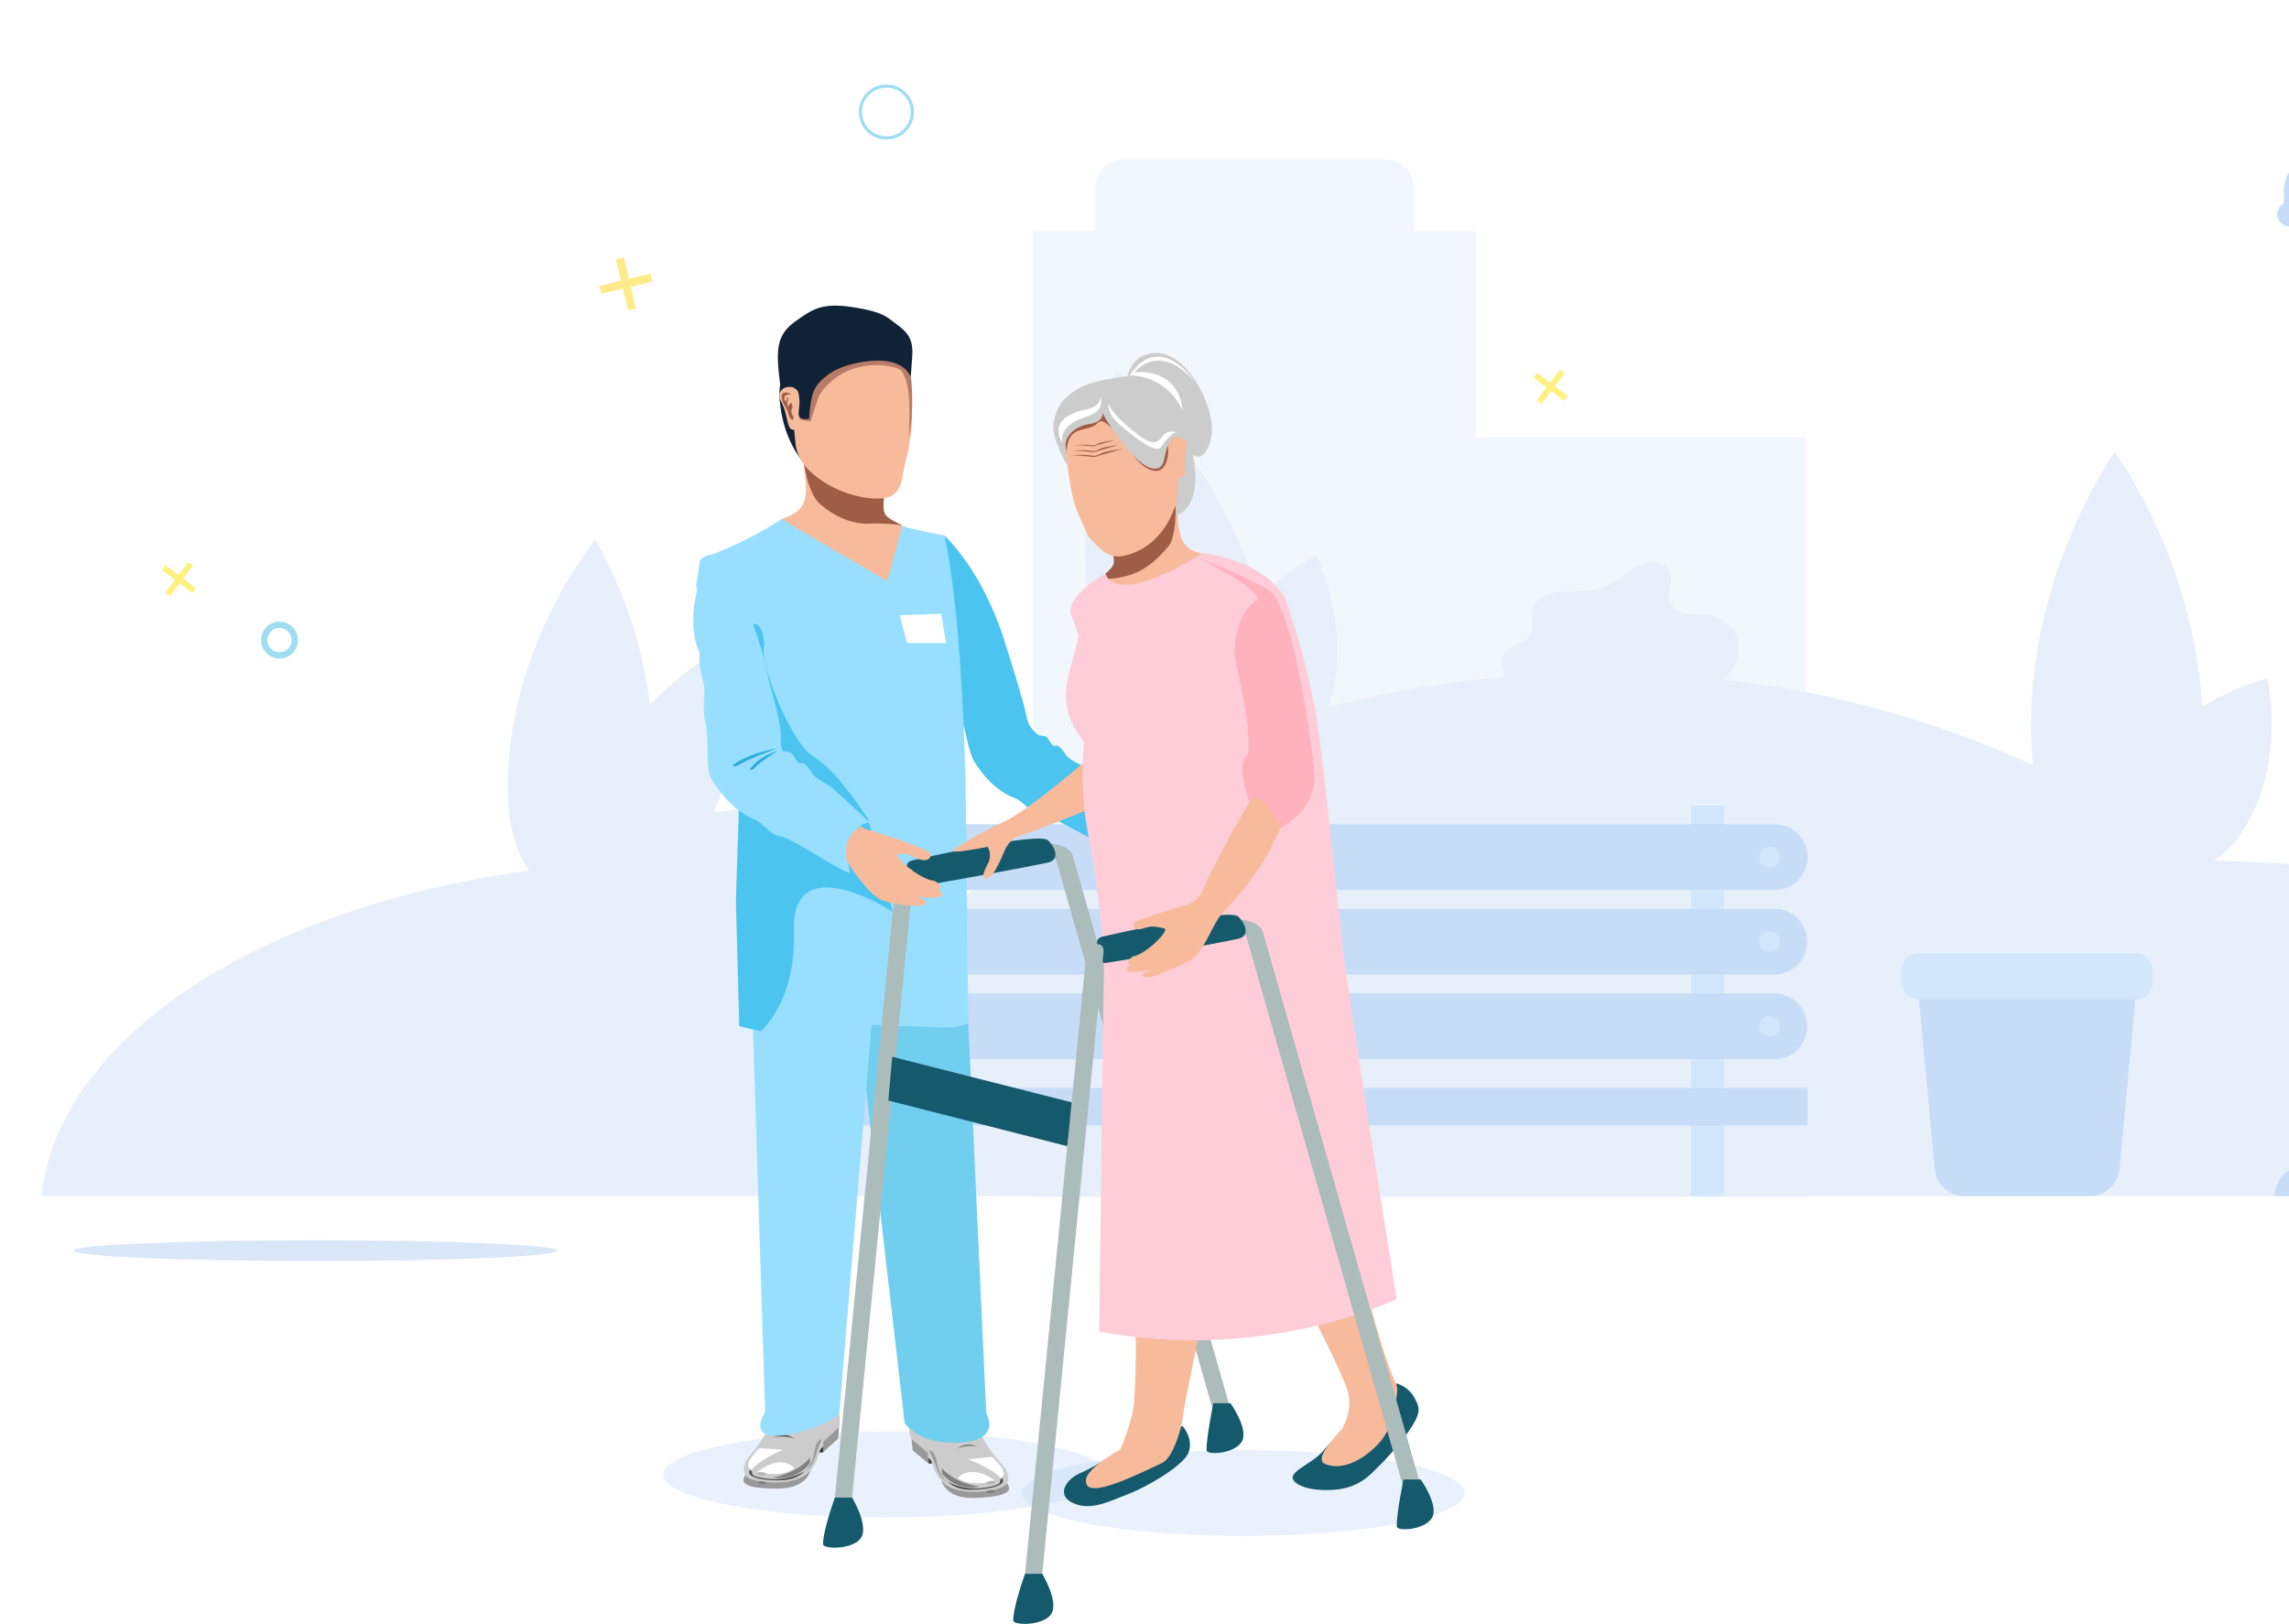 <svg xmlns="http://www.w3.org/2000/svg" xmlns:xlink="http://www.w3.org/1999/xlink" width="742" height="526.484" viewBox="0 0 742 526.484">
  <defs>
    <clipPath id="clip-path">
      <rect id="Rettangolo_146223" data-name="Rettangolo 146223" width="742" height="492" transform="translate(0.441)" fill="#fff"/>
    </clipPath>
    <clipPath id="clip-path-2">
      <rect id="Rettangolo_146215" data-name="Rettangolo 146215" width="1026" height="719" transform="translate(0.436 -0.225)" fill="none"/>
    </clipPath>
    <clipPath id="clip-path-3">
      <rect id="Rettangolo_146214" data-name="Rettangolo 146214" width="156.889" height="6.761" fill="none"/>
    </clipPath>
    <clipPath id="clip-path-4">
      <rect id="Rettangolo_146218" data-name="Rettangolo 146218" width="143.592" height="27.88" fill="#c6ddf7"/>
    </clipPath>
    <clipPath id="clip-path-5">
      <rect id="Rettangolo_146217" data-name="Rettangolo 146217" width="143.591" height="27.879" fill="#c6ddf7"/>
    </clipPath>
    <clipPath id="clip-path-10">
      <rect id="Rettangolo_146199" data-name="Rettangolo 146199" width="240.018" height="427.39" transform="translate(0 0)" fill="none"/>
    </clipPath>
  </defs>
  <g id="Raggruppa_9239" data-name="Raggruppa 9239" transform="translate(-857.999 -473)">
    <g id="Gruppo_di_maschere_3" data-name="Gruppo di maschere 3" transform="translate(857.559 473)" clip-path="url(#clip-path)">
      <g id="Raggruppa_9212" data-name="Raggruppa 9212" transform="translate(-37.995 -67.775)" opacity="0.587">
        <g id="Raggruppa_9217" data-name="Raggruppa 9217" clip-path="url(#clip-path-2)">
          <path id="Tracciato_60469" data-name="Tracciato 60469" d="M412.632,125.472a9.106,9.106,0,0,1,9.105-9.105H507a8.487,8.487,0,0,1,5.94,2.466,9.069,9.069,0,0,1,2.889,6.64v14.144h20.147V206.5h106.97V452.847H392.485V139.617h20.147Z" transform="translate(-19.093 3.129)" fill="#e7f1fb"/>
          <path id="Tracciato_60470" data-name="Tracciato 60470" d="M50.5,446.484c7.066-60.7,105.84-108.822,226.672-108.822s219.608,48.119,226.674,108.822Z" transform="translate(471.183 9.079)" fill="#d6e6f7"/>
          <path id="Tracciato_60471" data-name="Tracciato 60471" d="M545.978,446.484c6.458-60.7,96.741-108.822,207.185-108.822s200.728,48.119,207.186,108.822Z" transform="translate(-494.119 9.079)" fill="#d6e6f7"/>
          <path id="Tracciato_60472" data-name="Tracciato 60472" d="M197.92,448.079c23.631-96.638,134-169.76,266.612-169.76s242.98,73.122,266.611,169.76Z" transform="translate(92.504 7.484)" fill="#d6e6f7"/>
          <path id="Tracciato_60473" data-name="Tracciato 60473" d="M782.218,266.218s3.932,32.9-13.527,64.148-33.725,20.417-33.725,20.417-17.749-8.177-.289-39.423,47.541-45.141,47.541-45.141" transform="translate(-502.246 7.158)" fill="#d6e6f7"/>
          <path id="Tracciato_60474" data-name="Tracciato 60474" d="M291.4,280.225s6.191,26.792-7.581,48.742-29.689,10.666-29.689,10.666-17.087-9.422-3.317-31.372S291.4,280.225,291.4,280.225" transform="translate(482.053 7.535)" fill="#d6e6f7"/>
          <path id="Tracciato_60475" data-name="Tracciato 60475" d="M784.952,236.339s-25.313,30.413-28.115,73.063,20.531,42.364,20.531,42.364,23.1,3.336,25.9-39.314-18.314-76.113-18.314-76.113" transform="translate(-553.579 6.355)" fill="#d6e6f7"/>
          <path id="Tracciato_60476" data-name="Tracciato 60476" d="M294.387,208.673s-27.533,38.5-27.142,89.622,28.2,48.74,28.2,48.74,27.843,1.957,27.452-49.167-28.512-89.195-28.512-89.195" transform="translate(429.56 5.611)" fill="#d6e6f7"/>
          <path id="Tracciato_60477" data-name="Tracciato 60477" d="M575.578,241.276s12.191,24.647,3.843,49.179-26.438,17.213-26.438,17.213-18.8-5.235-10.449-29.766,33.044-36.625,33.044-36.625" transform="translate(-110.381 6.488)" fill="#d6e6f7"/>
          <path id="Tracciato_60478" data-name="Tracciato 60478" d="M570.352,182.742s-17.934,43.8-5.785,93.462,38.663,40.941,38.663,40.941,27.545-4.5,15.4-54.165-48.276-80.238-48.276-80.238" transform="translate(-170.244 4.914)" fill="#d6e6f7"/>
          <path id="Tracciato_60479" data-name="Tracciato 60479" d="M755.781,348.709a9.917,9.917,0,0,0,4.948-9.265,9.5,9.5,0,0,0-6.627-7.834c-2.015-.584-4.166-.47-6.224-.875s-4.208-1.556-4.8-3.569c-.759-2.6,1.39-5.4.624-8-.771-2.617-4.168-3.572-6.805-2.875s-4.81,2.512-7.208,3.813a19.905,19.905,0,0,1-9.391,2.4c-2.666.009-5.338-.519-7.984-.2s-5.42,1.774-6.192,4.325c-.641,2.117.186,4.632-1.029,6.48-1.24,1.888-3.92,2.067-5.808,3.309a5.91,5.91,0,0,0-1.517,8.026Z" transform="translate(-449.438 8.499)" fill="#d6e6f7"/>
          <path id="Tracciato_60480" data-name="Tracciato 60480" d="M485.243,281.285a11.979,11.979,0,0,0,5.141-11.6,11.475,11.475,0,0,0-8.675-8.85c-2.478-.526-5.058-.2-7.573-.5s-5.206-1.5-6.093-3.877c-1.144-3.064,1.2-6.623.044-9.685-1.159-3.084-5.336-3.934-8.45-2.861s-5.572,3.45-8.343,5.23a24.084,24.084,0,0,1-11.1,3.724c-3.21.246-6.475-.153-9.634.465s-6.371,2.616-7.076,5.758c-.584,2.606.635,5.562-.665,7.895-1.328,2.384-4.539,2.836-6.7,4.5a7.139,7.139,0,0,0-1.118,9.8Z" transform="translate(111.679 6.547)" fill="#d6e6f7"/>
          <rect id="Rettangolo_146203" data-name="Rettangolo 146203" width="10.747" height="126.639" transform="translate(332.328 328.924)" fill="#b2d6f9"/>
          <rect id="Rettangolo_146204" data-name="Rettangolo 146204" width="10.748" height="126.639" transform="translate(586.514 328.924)" fill="#b2d6f9"/>
          <rect id="Rettangolo_146205" data-name="Rettangolo 146205" width="319.142" height="12.15" transform="translate(305.224 420.514)" fill="#9fc6f2"/>
          <path id="Tracciato_60481" data-name="Tracciato 60481" d="M402.658,400.961H700.45a10.675,10.675,0,0,0,0-21.349H402.658a10.675,10.675,0,1,0,0,21.349" transform="translate(-86.759 10.207)" fill="#9fc6f2"/>
          <path id="Tracciato_60482" data-name="Tracciato 60482" d="M402.658,374.268H700.45a10.675,10.675,0,0,0,0-21.349H402.658a10.675,10.675,0,0,0,0,21.349" transform="translate(-86.759 9.49)" fill="#9fc6f2"/>
          <path id="Tracciato_60483" data-name="Tracciato 60483" d="M402.658,347.575H700.45a10.674,10.674,0,1,0,0-21.349H402.658a10.674,10.674,0,1,0,0,21.349" transform="translate(-86.759 8.772)" fill="#9fc6f2"/>
          <path id="Tracciato_60484" data-name="Tracciato 60484" d="M400.715,336.708a3.33,3.33,0,1,0,3.329-3.329,3.329,3.329,0,0,0-3.329,3.329" transform="translate(208.025 8.964)" fill="#b2d6f9"/>
          <path id="Tracciato_60485" data-name="Tracciato 60485" d="M687.552,336.708a3.33,3.33,0,1,0,3.329-3.329,3.329,3.329,0,0,0-3.329,3.329" transform="translate(-373.362 8.964)" fill="#b2d6f9"/>
          <path id="Tracciato_60486" data-name="Tracciato 60486" d="M400.715,363.4a3.33,3.33,0,1,0,3.329-3.329,3.329,3.329,0,0,0-3.329,3.329" transform="translate(208.025 9.682)" fill="#b2d6f9"/>
          <path id="Tracciato_60487" data-name="Tracciato 60487" d="M687.552,363.4a3.33,3.33,0,1,0,3.329-3.329,3.329,3.329,0,0,0-3.329,3.329" transform="translate(-373.362 9.682)" fill="#b2d6f9"/>
          <path id="Tracciato_60488" data-name="Tracciato 60488" d="M400.715,390.094a3.33,3.33,0,1,0,3.329-3.329,3.329,3.329,0,0,0-3.329,3.329" transform="translate(208.025 10.4)" fill="#b2d6f9"/>
          <path id="Tracciato_60489" data-name="Tracciato 60489" d="M687.552,390.094a3.33,3.33,0,1,0,3.329-3.329,3.329,3.329,0,0,0-3.329,3.329" transform="translate(-373.362 10.4)" fill="#b2d6f9"/>
          <path id="Tracciato_60490" data-name="Tracciato 60490" d="M303.294,445.38H343.88a9.7,9.7,0,0,0,9.658-8.8l5.409-57.871H288.228l5.409,57.871a9.7,9.7,0,0,0,9.658,8.8" transform="translate(371.964 10.183)" fill="#9fc6f2"/>
          <path id="Tracciato_60491" data-name="Tracciato 60491" d="M288.523,381.98h70.407a5.452,5.452,0,0,0,5.452-5.452v-4.2a5.452,5.452,0,0,0-5.452-5.452H288.523a5.452,5.452,0,0,0-5.452,5.452v4.2a5.452,5.452,0,0,0,5.452,5.452" transform="translate(371.826 9.865)" fill="#b2d6f9"/>
          <path id="Tracciato_60492" data-name="Tracciato 60492" d="M196.644,443.887h49.144v-.222a9.43,9.43,0,0,0-9.43-9.43H206.073a9.43,9.43,0,0,0-9.429,9.43Z" transform="translate(579.17 11.676)" fill="#9fc6f2"/>
          <path id="Tracciato_60493" data-name="Tracciato 60493" d="M212.469,376.223h15.279a3.109,3.109,0,0,1,3.106,2.975l2.534,58.926H208.095l1.266-58.859a3.108,3.108,0,0,1,3.107-3.042" transform="translate(579.811 10.116)" fill="#9fc6f2"/>
          <path id="Tracciato_60494" data-name="Tracciato 60494" d="M212.089,377.6h17.539a2.129,2.129,0,0,0,2.13-2.13V357.936a2.13,2.13,0,0,0-2.13-2.13H212.089a2.13,2.13,0,0,0-2.13,2.13v17.539a2.13,2.13,0,0,0,2.13,2.13" transform="translate(579.527 9.567)" fill="#9fc6f2"/>
          <rect id="Rettangolo_146206" data-name="Rettangolo 146206" width="6.369" height="181.038" transform="translate(797.201 184.495)" fill="#9fc6f2"/>
          <path id="Tracciato_60495" data-name="Tracciato 60495" d="M207.336,184.087H234.57a3.994,3.994,0,1,0,0-7.987H207.336a3.994,3.994,0,1,0,0,7.987" transform="translate(579.516 4.735)" fill="#9fc6f2"/>
          <path id="Tracciato_60496" data-name="Tracciato 60496" d="M207.719,177.19h26.624l4.215-41.656H203.5Z" transform="translate(579.354 3.644)" fill="#d6e6f7"/>
          <path id="Tracciato_60497" data-name="Tracciato 60497" d="M201.395,137.742H241a3.994,3.994,0,0,0,0-7.987h-39.6a3.994,3.994,0,0,0,0,7.987" transform="translate(579.189 3.489)" fill="#9fc6f2"/>
          <path id="Tracciato_60498" data-name="Tracciato 60498" d="M216.6,116.761h8.154v-4.077a4.077,4.077,0,1,0-8.154,0Z" transform="translate(579.706 2.92)" fill="#9fc6f2"/>
          <path id="Tracciato_60499" data-name="Tracciato 60499" d="M199.831,131.158h42.932v-4.493a11.981,11.981,0,0,0-11.982-11.981H211.813a11.982,11.982,0,0,0-11.982,11.981Z" transform="translate(578.922 3.084)" fill="#9fc6f2"/>
          <rect id="Rettangolo_146208" data-name="Rettangolo 146208" width="11.004" height="1.722" transform="translate(917.756 92.28) rotate(-103.381)" fill="#ff847e"/>
          <rect id="Rettangolo_146209" data-name="Rettangolo 146209" width="1.722" height="11.004" transform="translate(912.166 88.839) rotate(-103.381)" fill="#ff847e"/>
          <rect id="Rettangolo_146210" data-name="Rettangolo 146210" width="17.054" height="2.668" transform="matrix(-0.231, -0.973, 0.973, -0.231, 242.013, 168.376)" fill="#ffdd38"/>
          <rect id="Rettangolo_146211" data-name="Rettangolo 146211" width="2.668" height="17.054" transform="matrix(-0.232, -0.973, 0.973, -0.232, 233.352, 163.046)" fill="#ffdd38"/>
          <rect id="Rettangolo_146212" data-name="Rettangolo 146212" width="12.387" height="1.938" transform="translate(505.429 52.015) rotate(-143)" fill="#ffe627"/>
          <rect id="Rettangolo_146219" data-name="Rettangolo 146219" width="12.387" height="1.938" transform="translate(100.834 260.049) rotate(-143)" fill="#ffe627"/>
          <rect id="Rettangolo_146221" data-name="Rettangolo 146221" width="12.387" height="1.938" transform="translate(545.477 197.687) rotate(-143)" fill="#ffe627"/>
          <rect id="Rettangolo_146213" data-name="Rettangolo 146213" width="1.938" height="12.388" transform="matrix(-0.799, -0.602, 0.602, -0.799, 498.111, 53.044)" fill="#ffe627"/>
          <rect id="Rettangolo_146220" data-name="Rettangolo 146220" width="1.938" height="12.388" transform="matrix(-0.799, -0.602, 0.602, -0.799, 93.517, 261.078)" fill="#ffe627"/>
          <rect id="Rettangolo_146222" data-name="Rettangolo 146222" width="1.938" height="12.388" transform="matrix(-0.799, -0.602, 0.602, -0.799, 538.16, 198.716)" fill="#ffe627"/>
          <path id="Tracciato_60508" data-name="Tracciato 60508" d="M51.317,165.328a51.208,51.208,0,0,1,17.267,2.986v96.66a51.319,51.319,0,1,1-17.267-99.646" transform="translate(958.305 4.445)" fill="#b2d6f9"/>
          <path id="Tracciato_60509" data-name="Tracciato 60509" d="M3.1,170.368l-3.1-3.1q.957.276,1.9.583l1.2,1.2Z" transform="translate(1023.792 4.498)" fill="#fff"/>
          <path id="Tracciato_60510" data-name="Tracciato 60510" d="M9.45,166.15c-.528-.1-1.055-.193-1.588-.272Z" transform="translate(1009.366 4.46)" fill="#fff"/>
          <path id="Tracciato_60511" data-name="Tracciato 60511" d="M9.661,175.531,0,165.877c.533.079,1.06.178,1.588.273l8.073,8.066Z" transform="translate(1017.228 4.46)" fill="#fff"/>
          <path id="Tracciato_60512" data-name="Tracciato 60512" d="M14.941,165.447c-.46-.029-.922-.053-1.385-.07Z" transform="translate(998.028 4.447)" fill="#fff"/>
          <path id="Tracciato_60513" data-name="Tracciato 60513" d="M15.306,180.67,0,165.377c.463.016.925.041,1.386.07l13.919,13.909Z" transform="translate(1011.584 4.447)" fill="#fff"/>
          <path id="Tracciato_60514" data-name="Tracciato 60514" d="M19.882,165.374c-.421.014-.841.031-1.259.055Z" transform="translate(987.884 4.447)" fill="#fff"/>
          <path id="Tracciato_60515" data-name="Tracciato 60515" d="M20.382,185.8,0,165.429c.418-.026.838-.041,1.258-.055l19.124,19.108Z" transform="translate(1006.508 4.447)" fill="#fff"/>
          <path id="Tracciato_60516" data-name="Tracciato 60516" d="M24.4,165.753c-.388.05-.78.09-1.167.148Z" transform="translate(978.622 4.457)" fill="#fff"/>
          <path id="Tracciato_60517" data-name="Tracciato 60517" d="M25.029,190.911,0,165.9c.386-.059.777-.1,1.167-.148L25.029,189.6Z" transform="translate(1001.86 4.457)" fill="#fff"/>
          <path id="Tracciato_60518" data-name="Tracciato 60518" d="M28.569,166.486c-.357.077-.714.16-1.068.246Z" transform="translate(970.08 4.477)" fill="#fff"/>
          <path id="Tracciato_60519" data-name="Tracciato 60519" d="M29.308,196.017,0,166.731c.355-.086.711-.169,1.068-.246L29.308,194.7Z" transform="translate(997.581 4.477)" fill="#fff"/>
          <path id="Tracciato_60520" data-name="Tracciato 60520" d="M32.456,167.515c-.333.1-.661.215-.991.324Z" transform="translate(962.122 4.504)" fill="#fff"/>
          <path id="Tracciato_60521" data-name="Tracciato 60521" d="M33.3,201.116,0,167.839c.33-.11.658-.223.991-.324L33.3,199.8Z" transform="translate(993.587 4.504)" fill="#fff"/>
          <path id="Tracciato_60522" data-name="Tracciato 60522" d="M36.1,168.818c-.314.124-.632.242-.943.372Z" transform="translate(954.687 4.539)" fill="#fff"/>
          <path id="Tracciato_60523" data-name="Tracciato 60523" d="M37.045,206.206,0,169.19c.311-.129.628-.247.943-.372l36.1,36.075Z" transform="translate(989.844 4.539)" fill="#fff"/>
          <path id="Tracciato_60524" data-name="Tracciato 60524" d="M39.5,170.334c-.294.143-.579.3-.869.446Z" transform="translate(947.714 4.58)" fill="#fff"/>
          <path id="Tracciato_60525" data-name="Tracciato 60525" d="M40.542,211.29,0,170.78c.29-.149.576-.3.869-.447l39.673,39.643Z" transform="translate(986.348 4.58)" fill="#fff"/>
          <path id="Tracciato_60526" data-name="Tracciato 60526" d="M42.719,172.078c-.277.161-.561.313-.835.479Z" transform="translate(941.16 4.627)" fill="#fff"/>
          <path id="Tracciato_60527" data-name="Tracciato 60527" d="M43.845,216.369,0,172.558c.274-.166.558-.318.835-.48l43.01,42.977Z" transform="translate(983.044 4.627)" fill="#fff"/>
          <path id="Tracciato_60528" data-name="Tracciato 60528" d="M45.721,174c-.26.178-.512.363-.768.546Z" transform="translate(935.007 4.679)" fill="#fff"/>
          <path id="Tracciato_60529" data-name="Tracciato 60529" d="M46.93,221.442,0,174.549c.256-.183.508-.37.768-.546L46.93,220.129Z" transform="translate(979.96 4.679)" fill="#fff"/>
          <path id="Tracciato_60530" data-name="Tracciato 60530" d="M48.559,176.127c-.244.193-.495.38-.736.578Z" transform="translate(929.221 4.736)" fill="#fff"/>
          <path id="Tracciato_60531" data-name="Tracciato 60531" d="M49.844,226.512,0,176.706c.24-.2.491-.385.735-.578L49.844,225.2Z" transform="translate(977.045 4.736)" fill="#fff"/>
          <path id="Tracciato_60532" data-name="Tracciato 60532" d="M51.2,178.415c-.229.211-.448.428-.673.642Z" transform="translate(923.804 4.797)" fill="#fff"/>
          <path id="Tracciato_60533" data-name="Tracciato 60533" d="M52.558,231.575,0,179.057c.225-.214.444-.431.673-.642l51.886,51.847Z" transform="translate(974.331 4.797)" fill="#fff"/>
          <path id="Tracciato_60534" data-name="Tracciato 60534" d="M53.682,180.9c-.214.226-.432.446-.642.674Z" transform="translate(918.741 4.864)" fill="#fff"/>
          <path id="Tracciato_60535" data-name="Tracciato 60535" d="M55.107,236.634,0,181.569c.209-.228.428-.447.641-.672l54.466,54.424Z" transform="translate(971.782 4.864)" fill="#fff"/>
          <path id="Tracciato_60536" data-name="Tracciato 60536" d="M55.972,183.535c-.2.24-.384.492-.578.737Z" transform="translate(914.034 4.935)" fill="#fff"/>
          <path id="Tracciato_60537" data-name="Tracciato 60537" d="M57.462,241.689,0,184.272c.194-.244.38-.5.578-.737l56.884,56.84Z" transform="translate(969.428 4.935)" fill="#fff"/>
          <path id="Tracciato_60538" data-name="Tracciato 60538" d="M58.1,186.372c-.182.257-.369.508-.546.768Z" transform="translate(909.696 5.011)" fill="#fff"/>
          <path id="Tracciato_60539" data-name="Tracciato 60539" d="M59.644,246.738,0,187.14c.178-.261.364-.512.546-.769l59.1,59.052Z" transform="translate(967.246 5.011)" fill="#fff"/>
          <path id="Tracciato_60540" data-name="Tracciato 60540" d="M60.024,189.372c-.166.274-.319.557-.481.834Z" transform="translate(905.722 5.092)" fill="#fff"/>
          <path id="Tracciato_60541" data-name="Tracciato 60541" d="M61.625,251.783,0,190.206c.161-.276.314-.56.481-.834l61.144,61.1Z" transform="translate(965.265 5.092)" fill="#fff"/>
          <path id="Tracciato_60542" data-name="Tracciato 60542" d="M61.767,192.585c-.148.29-.3.577-.445.869Z" transform="translate(902.152 5.178)" fill="#fff"/>
          <path id="Tracciato_60543" data-name="Tracciato 60543" d="M63.417,256.822,0,193.455c.143-.293.3-.579.446-.87l62.971,62.924Z" transform="translate(963.473 5.178)" fill="#fff"/>
          <path id="Tracciato_60544" data-name="Tracciato 60544" d="M63.287,195.986c-.13.311-.247.628-.372.942Z" transform="translate(898.996 5.27)" fill="#fff"/>
          <path id="Tracciato_60545" data-name="Tracciato 60545" d="M64.978,261.856,0,196.928c.125-.313.241-.631.372-.942l64.607,64.556Z" transform="translate(961.911 5.27)" fill="#fff"/>
          <path id="Tracciato_60546" data-name="Tracciato 60546" d="M64.592,199.627c-.109.33-.224.655-.326.988Z" transform="translate(896.304 5.368)" fill="#fff"/>
          <path id="Tracciato_60547" data-name="Tracciato 60547" d="M1.431,199.627,66.29,264.436c-.33.109-.655.225-.987.329l-64.2-64.15c.1-.333.217-.658.326-.988" transform="translate(959.465 5.368)" fill="#fff"/>
          <path id="Tracciato_60548" data-name="Tracciato 60548" d="M4.987,264.1q.536-.117,1.068-.246Z" transform="translate(1015.713 7.095)" fill="#fff"/>
          <path id="Tracciato_60549" data-name="Tracciato 60549" d="M65.622,203.51c-.085.353-.168.709-.246,1.066Z" transform="translate(894.133 5.472)" fill="#fff"/>
          <path id="Tracciato_60550" data-name="Tracciato 60550" d="M5.233,203.51l62.013,61.965q-.531.129-1.068.246L4.987,204.576c.078-.357.161-.713.246-1.066" transform="translate(954.522 5.472)" fill="#fff"/>
          <path id="Tracciato_60551" data-name="Tracciato 60551" d="M9.146,264.838c.389-.05.779-.091,1.164-.151Z" transform="translate(1007.187 7.117)" fill="#fff"/>
          <path id="Tracciato_60552" data-name="Tracciato 60552" d="M66.357,207.669c-.059.385-.1.776-.149,1.166Z" transform="translate(892.544 5.584)" fill="#fff"/>
          <path id="Tracciato_60553" data-name="Tracciato 60553" d="M9.295,207.669l58.6,58.552c-.385.06-.776.1-1.163.15L9.146,208.835c.05-.389.09-.78.149-1.166" transform="translate(949.606 5.584)" fill="#fff"/>
          <path id="Tracciato_60554" data-name="Tracciato 60554" d="M13.664,265.226q.628-.023,1.253-.062Z" transform="translate(997.941 7.13)" fill="#fff"/>
          <path id="Tracciato_60555" data-name="Tracciato 60555" d="M66.742,212.187c-.026.417-.044.835-.06,1.254Z" transform="translate(891.673 5.705)" fill="#fff"/>
          <path id="Tracciato_60556" data-name="Tracciato 60556" d="M13.724,212.187l54.444,54.4c-.417.027-.834.046-1.253.063l-53.25-53.21c.015-.419.034-.837.06-1.254" transform="translate(944.691 5.705)" fill="#fff"/>
          <path id="Tracciato_60557" data-name="Tracciato 60557" d="M18.595,265.166c.458.028.917.047,1.378.064Z" transform="translate(987.821 7.13)" fill="#fff"/>
          <path id="Tracciato_60558" data-name="Tracciato 60558" d="M66.678,217.118c.016.462.037.921.066,1.38Z" transform="translate(891.675 5.838)" fill="#fff"/>
          <path id="Tracciato_60559" data-name="Tracciato 60559" d="M18.595,217.118l49.442,49.4q-.692-.023-1.378-.064l-48-47.96c-.029-.459-.049-.918-.066-1.38" transform="translate(939.758 5.838)" fill="#fff"/>
          <path id="Tracciato_60560" data-name="Tracciato 60560" d="M24.077,264.485c.525.093,1.048.187,1.578.263Z" transform="translate(976.51 7.112)" fill="#fff"/>
          <path id="Tracciato_60561" data-name="Tracciato 60561" d="M65.994,222.6c.078.529.171,1.055.265,1.578Z" transform="translate(892.862 5.986)" fill="#fff"/>
          <path id="Tracciato_60562" data-name="Tracciato 60562" d="M24.077,222.6l43.309,43.274c-.53-.076-1.055-.169-1.578-.263L24.342,224.178c-.093-.524-.187-1.049-.265-1.578" transform="translate(934.779 5.986)" fill="#fff"/>
          <path id="Tracciato_60563" data-name="Tracciato 60563" d="M64.328,228.959c.18.633.368,1.261.57,1.884Z" transform="translate(895.934 6.156)" fill="#fff"/>
          <path id="Tracciato_60564" data-name="Tracciato 60564" d="M30.436,262.826c.622.2,1.251.389,1.883.568Z" transform="translate(963.316 7.067)" fill="#fff"/>
          <path id="Tracciato_60565" data-name="Tracciato 60565" d="M30.437,228.959,65.809,264.3c-.633-.178-1.261-.365-1.883-.567L31.007,230.843c-.2-.623-.39-1.252-.57-1.884" transform="translate(929.825 6.156)" fill="#fff"/>
          <path id="Tracciato_60566" data-name="Tracciato 60566" d="M38.456,258.948c.907.506,1.824,1,2.762,1.446Z" transform="translate(946.181 6.963)" fill="#fff"/>
          <path id="Tracciato_60567" data-name="Tracciato 60567" d="M60.443,236.975c.453.94.943,1.858,1.45,2.763Z" transform="translate(902.928 6.372)" fill="#fff"/>
          <path id="Tracciato_60568" data-name="Tracciato 60568" d="M38.456,236.975l24.028,24.01c-.939-.451-1.856-.939-2.761-1.446l-19.817-19.8c-.507-.906-1-1.824-1.45-2.763" transform="translate(924.915 6.372)" fill="#fff"/>
          <path id="Tracciato_60569" data-name="Tracciato 60569" d="M683,110.521a8.919,8.919,0,1,0-8.919-8.919A8.929,8.929,0,0,0,683,110.521m0-16.81a7.892,7.892,0,1,1-7.892,7.892A7.9,7.9,0,0,1,683,93.711" transform="translate(-357.231 2.492)" fill="#5cc5e5"/>
          <path id="Tracciato_60570" data-name="Tracciato 60570" d="M874.5,274.216a5.972,5.972,0,1,0-5.972-5.972,5.979,5.979,0,0,0,5.972,5.972m0-9.891a3.919,3.919,0,1,1-3.919,3.919,3.923,3.923,0,0,1,3.919-3.919" transform="translate(-745.467 7.052)" fill="#5cc5e5"/>
          <path id="Tracciato_60571" data-name="Tracciato 60571" d="M150.657,263.2a9.432,9.432,0,1,0-9.432-9.432,9.442,9.442,0,0,0,9.432,9.432m0-16.81a7.378,7.378,0,1,1-7.378,7.378,7.386,7.386,0,0,1,7.378-7.378" transform="translate(721.778 6.57)" fill="#4673ae"/>
          <g id="Raggruppa_9216" data-name="Raggruppa 9216" transform="translate(62.241 469.87)" opacity="0.4">
            <g id="Raggruppa_9215" data-name="Raggruppa 9215">
              <g id="Raggruppa_9214" data-name="Raggruppa 9214" clip-path="url(#clip-path-3)">
                <path id="Tracciato_60572" data-name="Tracciato 60572" d="M943.5,460.947c0,1.867-35.121,3.38-78.445,3.38s-78.444-1.514-78.444-3.38,35.121-3.381,78.444-3.381,78.445,1.514,78.445,3.381" transform="translate(-786.608 -457.566)" fill="#5c9ce5"/>
              </g>
            </g>
          </g>
        </g>
      </g>
    </g>
    <g id="Raggruppa_9218" data-name="Raggruppa 9218" transform="translate(1072.998 937.121)">
      <g id="Raggruppa_9224" data-name="Raggruppa 9224" transform="translate(0 0)" clip-path="url(#clip-path-4)">
        <g id="Raggruppa_9223" data-name="Raggruppa 9223" transform="translate(0 0.001)">
          <g id="Raggruppa_9222" data-name="Raggruppa 9222" clip-path="url(#clip-path-5)">
            <g id="Raggruppa_9221" data-name="Raggruppa 9221" transform="translate(0 -0.001)" opacity="0.4">
              <g id="Raggruppa_9220" data-name="Raggruppa 9220" transform="translate(0 0)">
                <g id="Raggruppa_9219" data-name="Raggruppa 9219" clip-path="url(#clip-path-4)">
                  <path id="Tracciato_60573" data-name="Tracciato 60573" d="M0,13.939c0,7.7,32.145,13.939,71.8,13.939s71.8-6.241,71.8-13.939S111.448,0,71.8,0,0,6.241,0,13.939" transform="translate(0 0)" fill="#c6ddf7"/>
                </g>
              </g>
            </g>
          </g>
        </g>
      </g>
    </g>
    <g id="Raggruppa_9219-2" data-name="Raggruppa 9219" transform="translate(1189.225 943.12)">
      <g id="Raggruppa_9224-2" data-name="Raggruppa 9224" clip-path="url(#clip-path-4)">
        <g id="Raggruppa_9223-2" data-name="Raggruppa 9223" transform="translate(0 0.001)">
          <g id="Raggruppa_9222-2" data-name="Raggruppa 9222" clip-path="url(#clip-path-5)">
            <g id="Raggruppa_9221-2" data-name="Raggruppa 9221" transform="translate(0 -0.001)" opacity="0.4">
              <g id="Raggruppa_9220-2" data-name="Raggruppa 9220" transform="translate(0 0)">
                <g id="Raggruppa_9219-3" data-name="Raggruppa 9219" clip-path="url(#clip-path-4)">
                  <path id="Tracciato_60573-2" data-name="Tracciato 60573" d="M0,13.939c0,7.7,32.145,13.939,71.8,13.939s71.8-6.241,71.8-13.939S111.448,0,71.8,0,0,6.241,0,13.939" transform="translate(0 0)" fill="#c6ddf7"/>
                </g>
              </g>
            </g>
          </g>
        </g>
      </g>
    </g>
    <g id="Raggruppa_9220-3" data-name="Raggruppa 9220" transform="translate(1082.722 572.095)">
      <g id="Raggruppa_9210" data-name="Raggruppa 9210" transform="translate(0 0)" clip-path="url(#clip-path-10)">
        <path id="Tracciato_60396" data-name="Tracciato 60396" d="M87.045,1690.687a44.929,44.929,0,0,1-3.653,8.042c-1.5,2.5-5.13,6.691-5.52,7.685-1.943,4.944,2.387,6.2,4.5,6.767,4.373,1.179,11.143.219,13.938-1.807a12.428,12.428,0,0,0,4.838-6.079c1.016-3.271,1.867-4.055,1.867-4.055l.852.5,3.777-3.555.089-2.562s.851-.639.74-2.887c-.124-2.48-.341-2.691-.341-2.691Z" transform="translate(-60.96 -1331.388)" fill="#ccc"/>
        <path id="Tracciato_60397" data-name="Tracciato 60397" d="M85.039,1752.649a9.845,9.845,0,0,1,1.927-1.859c1.814-1.5,7.617-4.627,8.5-4.568s-6.407-.535-7.736-.517c-.64.007-2.1,2.094-3,3.229-.972,1.223-.972,2.789-.534,3.105Z" transform="translate(-66.105 -1375.235)" fill="#fff"/>
        <path id="Tracciato_60398" data-name="Tracciato 60398" d="M121.694,1766.117s7.486-1.046,12.1-6.477l-.127,1.892a12.393,12.393,0,0,1-11.975,4.585" transform="translate(-95.868 -1386.213)" fill="gray"/>
        <path id="Tracciato_60399" data-name="Tracciato 60399" d="M98.21,1770.264s6.848-6,11.978-1.3c0,0-3.609,3.44-11.978,1.3" transform="translate(-77.368 -1392.142)" fill="#fff"/>
        <path id="Tracciato_60400" data-name="Tracciato 60400" d="M175.506,1731.89a36.782,36.782,0,0,0-1.922,4.882c-.966,3.488-1.764,4.154-3.709,5.883a11.611,11.611,0,0,0,3.226-6.617c.659-4.362,2.4-4.149,2.4-4.149" transform="translate(-133.825 -1364.351)" fill="#999"/>
        <path id="Tracciato_60401" data-name="Tracciato 60401" d="M100.829,1782.763c-.02.274-.656.454-1.424.4s-1.373-.315-1.355-.589.656-.455,1.422-.4,1.374.315,1.356.59" transform="translate(-77.242 -1403.958)" fill="#b3b3b3"/>
        <path id="Tracciato_60402" data-name="Tracciato 60402" d="M122.783,1725.748s6.031-.791,7.352,1.291c0,0-2.615-3.417-7.352-1.291" transform="translate(-96.726 -1358.964)" fill="#4d4d4d"/>
        <path id="Tracciato_60403" data-name="Tracciato 60403" d="M197.846,1718.075l5.083-4.729-.229,3.678-5.073,4.586.121-1.947Z" transform="translate(-155.687 -1349.744)" fill="#999"/>
        <path id="Tracciato_60404" data-name="Tracciato 60404" d="M77.347,1779.836s-1.174,1.7-.256,2.562,2.5,1.429,6.111,1.673c5.929.4,13.184.614,15.494-6.034,0,0-2.761,4.7-13.013,4.209-7.78-.373-8.337-2.409-8.337-2.409" transform="translate(-60.455 -1400.706)" fill="#999"/>
        <path id="Tracciato_60405" data-name="Tracciato 60405" d="M192.565,1745.22l1.153.078.125-1.852s-.8.229-1.279,1.774" transform="translate(-151.699 -1373.456)" fill="#333"/>
        <path id="Tracciato_60406" data-name="Tracciato 60406" d="M86.428,1779.373s-.278,1.164,1.287,1.607,8.824,2.4,15.768-1.721c0,0-2.116,2.681-7.248,2.934s-10.546-.71-10.664-2.429.857-.391.857-.391" transform="translate(-67.404 -1401.373)" fill="#4d4d4d"/>
        <path id="Tracciato_60407" data-name="Tracciato 60407" d="M101.157,1796.558c-.018.274-.655.454-1.422.4s-1.374-.315-1.354-.588.654-.455,1.421-.4,1.375.315,1.356.59" transform="translate(-77.502 -1414.824)" fill="gray"/>
        <path id="Tracciato_60408" data-name="Tracciato 60408" d="M351.717,1707.185a44.907,44.907,0,0,0,3.967,7.9c1.6,2.435,5.391,6.485,5.82,7.465,2.136,4.863-2.141,6.286-4.233,6.94-4.324,1.352-11.127.659-14-1.256a12.408,12.408,0,0,1-5.074-5.883c-1.145-3.226-2.026-3.976-2.026-3.976l-.831.532-3.915-3.4-.189-2.558a5.69,5.69,0,0,1-1.2-2.825c-.034-2.484.2-2.231.2-2.231Z" transform="translate(-259.997 -1344.89)" fill="#ccc"/>
        <path id="Tracciato_60409" data-name="Tracciato 60409" d="M429.343,1765.837a9.819,9.819,0,0,0-2-1.784c-1.873-1.432-7.795-4.323-8.673-4.228s6.381-.786,7.71-.823c.64-.017,2.179,2.011,3.125,3.108,1.02,1.185,1.081,2.748.657,3.083Z" transform="translate(-329.764 -1385.711)" fill="#fff"/>
        <path id="Tracciato_60410" data-name="Tracciato 60410" d="M391.854,1781.911s-7.639-.737-12.349-5.994l.2,1.884a12.392,12.392,0,0,0,12.146,4.109" transform="translate(-298.967 -1399.036)" fill="gray"/>
        <path id="Tracciato_60411" data-name="Tracciato 60411" d="M415.761,1784.469s-7.078-5.728-12.018-.823c0,0,3.742,3.293,12.018.823" transform="translate(-318.062 -1403.561)" fill="#fff"/>
        <path id="Tracciato_60412" data-name="Tracciato 60412" d="M360.288,1748.922a36.745,36.745,0,0,1,2.115,4.8c1.1,3.447,1.925,4.081,3.937,5.732a11.6,11.6,0,0,1-3.485-6.484c-.831-4.332-2.567-4.05-2.567-4.05" transform="translate(-283.828 -1377.767)" fill="#999"/>
        <path id="Tracciato_60413" data-name="Tracciato 60413" d="M447.577,1796.153c.029.273.674.427,1.437.345s1.361-.37,1.331-.642-.673-.427-1.437-.345-1.361.369-1.331.642" transform="translate(-352.593 -1414.454)" fill="#b3b3b3"/>
        <path id="Tracciato_60414" data-name="Tracciato 60414" d="M406.636,1740.307s-6.058-.551-7.3,1.581c0,0,2.477-3.518,7.3-1.581" transform="translate(-314.593 -1370.524)" fill="gray"/>
        <path id="Tracciato_60415" data-name="Tracciato 60415" d="M338.639,1735.962l-5.265-4.524.373,3.665,5.25,4.383-.2-1.941Z" transform="translate(-262.626 -1363.996)" fill="#999"/>
        <path id="Tracciato_60416" data-name="Tracciato 60416" d="M399.7,1795.357s1.24,1.656.356,2.551-2.445,1.526-6.04,1.913c-5.909.634-13.15,1.133-15.721-5.418,0,0,2.946,4.587,13.17,3.691,7.76-.679,8.236-2.737,8.236-2.737" transform="translate(-298.017 -1413.599)" fill="#999"/>
        <path id="Tracciato_60417" data-name="Tracciato 60417" d="M360.266,1762.251l-1.054.114-.2-1.846s.709.208,1.252,1.732" transform="translate(-282.825 -1386.906)" fill="#333"/>
        <path id="Tracciato_60418" data-name="Tracciato 60418" d="M405.642,1792.07s.324,1.153-1.222,1.658-8.723,2.74-15.823-1.1c0,0,2.22,2.6,7.356,2.645s10.511-1.125,10.56-2.847-.872-.357-.872-.357" transform="translate(-306.13 -1411.357)" fill="#4d4d4d"/>
        <path id="Tracciato_60419" data-name="Tracciato 60419" d="M447.8,1809.948c.03.273.672.427,1.436.345s1.361-.37,1.331-.643-.673-.427-1.437-.345-1.361.369-1.33.643" transform="translate(-352.77 -1425.322)" fill="gray"/>
        <path id="Tracciato_60420" data-name="Tracciato 60420" d="M283.974,1058.456l-36.266-1.368,15.98,137.962s3.68,5.776,13.919,6.289c18.653.936,12.516-9.528,12.516-9.528Z" transform="translate(-195.14 -832.754)" fill="#70ceef" fill-rule="evenodd"/>
        <path id="Tracciato_60421" data-name="Tracciato 60421" d="M90.587,1086.843l4.079,128.051s-7.44,10.947,9.994,6.787c11.442-2.73,14.082-6.569,14.082-6.569l10.594-127.747Z" transform="translate(-71.363 -856.196)" fill="#98dfff"/>
        <path id="Tracciato_60422" data-name="Tracciato 60422" d="M379.421,350.909s.22,13.189-.325,16.289c-1.205,6.856-.927,25.911.905,31.808.775,2.5,4.177,7.776,5.287,11.852,1.393,5.11,2,9.644,3.7,13.141,0,0,5.106,9.063,13.06,11.974,2.942,1.076,4.973,4.686,7.959,4.84s19.814,10.551,18.985,8.916c-3.192-6.294.8-15.819,5.854-15.877,0,0-8.615-6.7-10.8-8.191-1.787-1.216-3.264-1.552-4.762-3.11-.7-.731-1.616-2.446-2.581-3.127-1.326-.935-1.356.369-2.376-.748-.605-.661-1.143-2.007-1.9-2.48a8.783,8.783,0,0,0-2.324-.463,9.534,9.534,0,0,1-3.94-5.826c-.782-4.79-7.352-25.2-7.352-25.2s-5.943-20.607-19.381-33.795" transform="translate(-298.07 -276.44)" fill="#4bc5ef"/>
        <path id="Tracciato_60423" data-name="Tracciato 60423" d="M86.178,327.162s-.478.639,13.6,3.254c0,0,5.427,19.628,6.935,80.944l.886,77.277-4.816,1.349L74.9,489.191l-14.525-.317s-17.532,4.553-27.035.593l.925-82-3.394-22.958s2.08-36.336-7.479-47.441A122.357,122.357,0,0,0,47.163,325.1l.624-.2,33.19,19.675Z" transform="translate(-18.424 -255.946)" fill="#98dfff"/>
        <path id="Tracciato_60424" data-name="Tracciato 60424" d="M171.863,226.546c.266,2.2-6.525,13.981-4.229,16.317.374,3.877,6.872,5.547,6.8,5.752-1.151,4.61-4.835,18.1-4.835,18.1s-33.071-19.132-34.181-20.168c9.878-3.069,7.909-9.086,7.045-18.631,4.637-4.183,18.7-3.086,26.43.082.633.949,2.114-2.552,2.967-1.457" transform="translate(-106.682 -177.398)" fill="#f7ba9b" fill-rule="evenodd"/>
        <path id="Tracciato_60425" data-name="Tracciato 60425" d="M169.8,230.765l-.448,1.115s1.41,9.451,5.073,12.633,9.4,6.849,16.563,6.427a65.457,65.457,0,0,1,10.178.557s-4.781-2.071-5.6-3.7c-1.972-3.93,2.9-18.953,2.9-18.953Z" transform="translate(-133.415 -180.281)" fill="#9f5d45" fill-rule="evenodd"/>
        <path id="Tracciato_60426" data-name="Tracciato 60426" d="M140.839,127.45s-7.813-6.885-9.077-21.66a22.57,22.57,0,0,1,1.132-9.247,1.384,1.384,0,0,1,1.522-1.164Z" transform="translate(-103.729 -75.13)" fill="#102336"/>
        <path id="Tracciato_60427" data-name="Tracciato 60427" d="M186.185,31.147s2.392,11.652.893,18.627c-.532,2.469-.552,4.381-1.075,6.051-2.223,7.1-.694,13.382-8.55,13.954-4.524.329-15.745-1.407-23.956-9.825a14.058,14.058,0,0,1-3.623-7.532c-.778-6.4-1.752-23.548-1.734-25.8S146.286,9.935,166.284,9.238c19.337-.677,19.847,14.15,19.9,21.909" transform="translate(-116.67 -7.26)" fill="#f7ba9b"/>
        <path id="Tracciato_60428" data-name="Tracciato 60428" d="M161.312,72.676s2.22-7.172,2.741-8.237c1.411-2.891,5.533-6.451,9.172-8.055a23.228,23.228,0,0,1,16-.942c1.532.539,2.338,1.348,3.3,5.126,1.452,5.732.546,17.125.546,17.125s1.789-6.031.917-17.71c-.895-11.986-13.209-14.89-16.515-15.3s-17.845,3.393-19.472,8.587c-1.118,3.567-2.621,14.222-.362,18.583.3.576,3.68.82,3.68.82" transform="translate(-123.256 -35.179)" fill="#b77b67" fill-rule="evenodd"/>
        <path id="Tracciato_60429" data-name="Tracciato 60429" d="M136.354,124.236c-1.706-1.445-6.2.522-4.191,4.245,2.48,4.593,1.678,9.447,4.107,9.249s3.563-12.694.084-13.494" transform="translate(-103.716 -97.496)" fill="#f7ba9b" fill-rule="evenodd"/>
        <path id="Tracciato_60430" data-name="Tracciato 60430" d="M138.665,137.5a2.381,2.381,0,0,0-.029,2.443c.754,1.294.133,2.139-.62,1.135s-.782-2.519-1.743-3.9-1.713-3.982-.389-4.406a2.328,2.328,0,0,1,2.291.614s-1.608-.347-2.061.667a1.538,1.538,0,0,0,.516,1.759,1.839,1.839,0,0,1,.661-1.745s-.526,2.676-.212,3.022,1.329-2.7,1.585.411" transform="translate(-106.486 -104.516)" fill="#9e5e45" fill-rule="evenodd"/>
        <path id="Tracciato_60431" data-name="Tracciato 60431" d="M135.032,5.025c5.889-4.165,8.855-6.347,20.711-4.169,7.881,1.448,9.15,3.076,11.381,4.713,4.159,3.051,6.147,5.032,5.67,11.184-.208,2.69-.452,6.344-.452,6.344-.6-1.484-3.217-6.14-13.316-5.141-9.826.973-13.9,4.736-14.216,5-2.489,2.065-3.427,3.362-4.213,5.56-.888,2.483-1.189,8.121-1.189,8.121s-2.13.455-3.039-.411.2-3.694-.175-6.266c-.307-2.112-.062-2.434-2.164-3.543a.172.172,0,0,0-.071-.02l-.522-.1c-.087,0-.388-.012-.39-.1l-.273.076c0-.109-.363.037-.468.068-2.092.616-2.31-.845-2.31-.845-1.346-10.878-1.455-15.879,5.036-20.47" transform="translate(-101.829 0.002)" fill="#102336"/>
        <path id="Tracciato_60432" data-name="Tracciato 60432" d="M315.341,471.229l13.493-.493,1.517,9.481h-12.6Z" transform="translate(-248.42 -370.837)" fill="#fff"/>
        <path id="Tracciato_60433" data-name="Tracciato 60433" d="M65.2,576.251l1.074,40.236,6.964,1.72s11.472-9.376,10.724-32.227c-.918-28.061,32.068-6.476,32.068-6.476l-7.926-29.948S98.093,533.684,90.554,529.33s-17.131-29.664-16.346-34.916-2.232-10.826-4.449-7.036S65.2,576.251,65.2,576.251" transform="translate(-51.366 -382.966)" fill="#4bc5ef"/>
        <path id="Tracciato_60434" data-name="Tracciato 60434" d="M5.859,380.392s-3.731.5-3.9,2.732C1.729,386.1.933,390.183.933,390.183l.351,1.618s-3.38,11.84.828,20.45c0,0-.643,3.226,1.2,9.775.781,2.771-.5,8.2.606,12.721,1.386,5.668-.039,13.948,1.73,17.849,0,0,5.36,10.129,14.035,13.566,3.21,1.271,5.34,5.3,8.624,5.562s23.056,13.615,22.54,11.662c-1.771-6.7.828-16.163,6.4-16.079,0,0-10.673-10.155-13.039-11.86-1.933-1.391-3.55-1.8-5.155-3.563-.752-.825-1.708-2.741-2.751-3.519-1.434-1.069-1.5.366-2.6-.893-.647-.745-1.2-2.244-2.024-2.786a9.7,9.7,0,0,0-2.546-.577s-1-.925-.728-5.029c.233-3.525-3.9-17.853-3.9-17.853s-4.232-25.92-18.648-40.834" transform="translate(0 -299.666)" fill="#98dfff"/>
        <path id="Tracciato_60435" data-name="Tracciato 60435" d="M86.671,686.118s.37.95,1.846-.72,7.052-5.187,7.052-5.187-6.11,1.737-8.9,5.907" transform="translate(-68.278 -535.858)" fill="#29abe2"/>
        <path id="Tracciato_60436" data-name="Tracciato 60436" d="M60.089,681.944s.22,1,2.833-.624,11.608-4.877,11.608-4.877-9.174,1.4-14.441,5.5" transform="translate(-47.337 -532.89)" fill="#29abe2"/>
        <path id="Tracciato_60437" data-name="Tracciato 60437" d="M949.061,1646.305a9.738,9.738,0,0,1,5.81,4.312c1.523,2.828,2.479,4.212.173,8.388S947,1669.8,944.235,1672.5c-3.451,3.369-6.8,7.781-15.45,8.353-9.166.605-14.155-2.411-13-4.67s6.776-4.5,9.543-7.767,7.31-8.256,7.31-8.256-9.746,9.807-6.849,11.13c10.233,4.672,13.281-3.84,16.6-7.537,3.228-3.593,8.449-13.3,6.671-17.448" transform="translate(-721.309 -1296.93)" fill="#15596c"/>
        <path id="Tracciato_60438" data-name="Tracciato 60438" d="M604.637,1711.591s3.8,4.13,1.9,8.708-14.527,11.571-19.888,13.522-11.786,5.662-17.905,2.557c-5.038-2.557-1.825-7.674,3.018-9.634s12.7-7.5,12.7-7.5-11.73,7.007-10.238,11.267c1.018,2.906,16.418-3.645,20.4-8.194s6.211-9.484,10.016-10.726" transform="translate(-446.045 -1348.361)" fill="#15596c"/>
        <path id="Tracciato_60439" data-name="Tracciato 60439" d="M616.96,300.123c.089,1.947,7.693,11.179,6.041,13.539.239,3.417-5.1,6.228-5.016,6.4,1.668,3.831,5.2,14.812,5.2,14.812s27.479-21.631,28.292-22.691c-9.014-1.226-8.065-8.684-8.7-17.089-4.63-2.954-16.787,1.994-23.03,5.866-.411.915-2.2-1.907-2.785-.833" transform="translate(-486.03 -231.758)" fill="#f7ba9b" fill-rule="evenodd"/>
        <path id="Tracciato_60440" data-name="Tracciato 60440" d="M642.214,304.323l.238-.96s.463,10.264-2.252,13.557-6.823,7.632-12.631,9.414c-6.385,1.96-9.5.949-9.5.949s3.8-2.909,4.268-4.439c1.139-3.7-5.27-16.019-5.27-16.019Z" transform="translate(-486.114 -238.984)" fill="#9f5d45" fill-rule="evenodd"/>
        <path id="Tracciato_60441" data-name="Tracciato 60441" d="M566.824,147.2s.89,11.018,3.77,17.056c1.02,2.137,2.425,6.163,3.517,7.387,4.775,5.357,7.153,6.545,11.095,5.764,4.172-.829,12.412-4.207,16.48-15.75-.957,2.715,2.341-5.31,2.11-7.357-.677-6-2.743-17.425-3.248-19.478S598.62,119.2,580.228,122.9c-17.786,3.575-15.037,17.211-13.4,24.3" transform="translate(-445.586 -96.317)" fill="#f7ba9b"/>
        <path id="Tracciato_60442" data-name="Tracciato 60442" d="M598.842,166.632s-.295,6.334-4.379,5.756c-5.429-.769-8.676-8.234-11.176-11-6.944-7.685-6.346-4.624-8.516-3.546-3.609,1.794-7.717.409-8.733,7-.427,2.769-.844.611-.844.611s1.48,5.5-.257-5.348c-1.782-11.128,11.243-7.913,14.171-9s14.9,1.406,17.513,5.791a18.741,18.741,0,0,1,2.221,9.738" transform="translate(-444.917 -118.836)" fill="#9f5d45" fill-rule="evenodd"/>
        <path id="Tracciato_60443" data-name="Tracciato 60443" d="M574.195,221.074a28.307,28.307,0,0,1,6.631-.139c2.576.481,3.023-.328,4.366-.86a48.771,48.771,0,0,1,6.286-1.194s-6.593,1.845-7.582,2.206a5.188,5.188,0,0,1-3.026.275c-1.636-.176-5.7-.573-6.675-.287" transform="translate(-452.341 -172.43)" fill="#9f5d45" fill-rule="evenodd"/>
        <path id="Tracciato_60444" data-name="Tracciato 60444" d="M577.752,214.841a24.955,24.955,0,0,1,5.839-.123c2.269.424,2.662-.288,3.845-.757a43.015,43.015,0,0,1,5.537-1.052s-5.807,1.625-6.677,1.943a4.566,4.566,0,0,1-2.665.242c-1.441-.155-5.017-.5-5.879-.253" transform="translate(-455.143 -167.726)" fill="#9f5d45" fill-rule="evenodd"/>
        <path id="Tracciato_60445" data-name="Tracciato 60445" d="M581.182,207.188a21.655,21.655,0,0,1,5.067-.106c1.969.367,2.31-.251,3.337-.658a37.344,37.344,0,0,1,4.8-.912s-5.039,1.41-5.794,1.685a3.963,3.963,0,0,1-2.312.21,26.223,26.223,0,0,0-5.1-.22" transform="translate(-457.845 -161.899)" fill="#9f5d45" fill-rule="evenodd"/>
        <path id="Tracciato_60446" data-name="Tracciato 60446" d="M565.879,91.51s.893,3.044-4.079,3.809-7.938,4-7.824,7.2a54.928,54.928,0,0,0,.692,6.507s-5.6-9.344-4.474-14.559,3.356-7.993,8.37-10.82,15.559-3.782,15.559-3.782,1.148-7.168,8.722-7.556c11.215-.574,20.6,19.367,18.248,27.99s-5.915,4.526-5.791,5.164c3.44,17.7-5.659,19.641-5.659,19.641s2.844-28.3-.977-24.762-1.109,10.272-6.614,9.362-14.964-15.262-16.174-18.2" transform="translate(-433.315 -56.956)" fill="#ccc"/>
        <path id="Tracciato_60447" data-name="Tracciato 60447" d="M571.66,140.133s1.339,4.253-3.728,5.905-9.283,3.88-8.733,8.8c0,0-3.611-5.245,1.719-8.583s9.578-1.185,10.742-6.124" transform="translate(-439.586 -110.394)" fill="#fff"/>
        <path id="Tracciato_60448" data-name="Tracciato 60448" d="M634.294,149.151s-1.151,3.185,4.4,7.7,11.1,8.68,12.637,6.379,4.019-5.069,5.091-4.537a3.861,3.861,0,0,0-4.594,1.027c-1.835,2.331-3.145,2.8-6.2.873s-10.584-8.042-11.331-11.446" transform="translate(-499.607 -117.498)" fill="#fff"/>
        <path id="Tracciato_60449" data-name="Tracciato 60449" d="M666.426,83.942A18.988,18.988,0,0,1,683.519,95.2s.021-13.1-15.412-12.318c0,0,8.049-10.184,19.5,3.249,0,0-10.969-17.037-21.185-2.188" transform="translate(-524.999 -61.341)" fill="#fff"/>
        <path id="Tracciato_60450" data-name="Tracciato 60450" d="M727,201.642c1.243-1.688,5.769-.868,4.743,2.964-1.267,4.727.518,8.981-1.741,9.327s-6-10.807-3-12.291" transform="translate(-571.84 -158.193)" fill="#f7ba9b" fill-rule="evenodd"/>
        <path id="Tracciato_60451" data-name="Tracciato 60451" d="M289.474,824.389c-4.08-10.12-45.275,1.925-51.507,3.43a7.269,7.269,0,0,0-5.994,7.131L211.39,1043.406l5.523.545L237.5,835.495c1.035-4.759,37.131-9.177,45.075-10.216a1.728,1.728,0,0,1,1.566.631L338.1,1015.292l5.337-1.521Z" transform="translate(-166.529 -646.28)" fill="#acbcbb" fill-rule="evenodd"/>
        <path id="Tracciato_60452" data-name="Tracciato 60452" d="M202.13,1820.975s-3.881,10.611-3.833,15.128c.017,1.646,9.783,1.84,12.323-2.112s-2.913-13.016-2.913-13.016Z" transform="translate(-156.214 -1434.532)" fill="#15596c"/>
        <path id="Tracciato_60453" data-name="Tracciato 60453" d="M786.255,1676.883s-2.247,10.8-2.2,15.223c.018,1.646,8.824,1.27,11.364-2.682s-3.588-12.541-3.588-12.541Z" transform="translate(-617.664 -1321.019)" fill="#15596c"/>
        <path id="Tracciato_60454" data-name="Tracciato 60454" d="M326.407,823.705s-.7-1.913,1.779-2.478,41.109-9.4,43.94-6.435,3.428,6.294.04,7.141-42.2,8.046-43.633,7.88,1.8-5.889-2.126-6.108" transform="translate(-257.065 -641.401)" fill="#15596c"/>
        <path id="Tracciato_60455" data-name="Tracciato 60455" d="M439.2,699.055s-17.592,15.252-25.5,18.922-17.769,9.36-16.386,9.679c1.635.377,11.022-1.493,11.022-1.493a5.752,5.752,0,0,1,.22,5.139c-1.3,2.605-2.674,5.245-.361,5.024,1.988-.19,4.517-6.352,5.5-8.61s2.574-4.517,5.381-5.223,20.9-8.017,20.9-8.017Z" transform="translate(-312.898 -550.703)" fill="#f7ba9b" fill-rule="evenodd"/>
        <path id="Tracciato_60456" data-name="Tracciato 60456" d="M299.273,1147.591l58.782,14.919-2.037,14.056-58.008-14.81Z" transform="translate(-234.767 -904.052)" fill="#15596c"/>
        <path id="Tracciato_60457" data-name="Tracciato 60457" d="M611.82,1039.056s-5.141,55.92-.331,67.292c3.689,8.72,5.472,46.835,3.922,67.639-.471,6.328-4.495,15.445-4.495,15.445s-10.937,5.833-11.129,9.955c-.26,5.606,10.529,1.228,24.818-5.7,3.326-1.614,6.169-10.861,6.578-14.633.9-8.292,10.055-45.525,9.664-56.223s-5.7-11.938-2.629-31.843,10.314-44.379,10.314-44.379Z" transform="translate(-472.499 -818.55)" fill="#f7ba9b"/>
        <path id="Tracciato_60458" data-name="Tracciato 60458" d="M790.767,1107.547s7.836,32.321,9.182,44.208c.393,3.468,25.581,46.916,34.72,69.36,2.93,7.195-1.685,14.111-1.685,14.111s-9.393,9.087-5.265,10.87c4.842,2.092,11.291-.419,16.775-5.941,7.379-7.428,6.719-19.22,6.21-20.214-3.383-6.606-9.605-28.458-13.016-45.308s-8.557-24.6-11.152-28.744,1.734-40.805,1.734-40.805Z" transform="translate(-622.952 -870.566)" fill="#f7ba9b"/>
        <path id="Tracciato_60459" data-name="Tracciato 60459" d="M676.39,619.714s-42.162,20.7-96.458,10.58L581.5,509.372s-1.343-18.9-4.055-34.583c-1.374-7.942-3.776-15.766-2.464-35.75,0,0-6.232-6.822-5.833-16.045.208-4.729,2.5-10.816,4.121-18.405l-2.659-7.356s-1.111-5.7,11.407-12.716c0,0,1.928,11.594,31.64-6.693,0,0,18.623,1.888,26.5,14.365a246.3,246.3,0,0,1,9.779,36.31c2.61,13.928,6.81,59.211,8.883,76.881S676.39,619.714,676.39,619.714" transform="translate(-448.353 -297.643)" fill="#ffcdd7"/>
        <path id="Tracciato_60460" data-name="Tracciato 60460" d="M579.959,940.834c-4.08-10.121-45.275,1.925-51.507,3.43a7.269,7.269,0,0,0-5.994,7.131L501.875,1159.85l5.523.546L527.981,951.94c1.035-4.759,37.131-9.177,45.075-10.216a1.728,1.728,0,0,1,1.566.632l53.963,189.382,5.337-1.521Z" transform="translate(-395.368 -738.013)" fill="#acbcbb" fill-rule="evenodd"/>
        <path id="Tracciato_60461" data-name="Tracciato 60461" d="M492.615,1937.419s-3.881,10.611-3.833,15.128c.017,1.646,9.782,1.84,12.323-2.112s-2.913-13.016-2.913-13.016Z" transform="translate(-385.053 -1526.265)" fill="#15596c"/>
        <path id="Tracciato_60462" data-name="Tracciato 60462" d="M1076.74,1793.328s-2.247,10.8-2.2,15.223c.018,1.646,8.824,1.27,11.364-2.682s-3.588-12.541-3.588-12.541Z" transform="translate(-846.503 -1412.752)" fill="#15596c"/>
        <path id="Tracciato_60463" data-name="Tracciato 60463" d="M616.892,940.149s-.7-1.913,1.78-2.478,41.109-9.4,43.94-6.435,3.428,6.294.04,7.141-42.2,8.046-43.633,7.88,1.8-5.889-2.127-6.108" transform="translate(-485.904 -733.134)" fill="#15596c"/>
        <path id="Tracciato_60464" data-name="Tracciato 60464" d="M710.605,730.709s-3.936,10.943-16.649,24.225l-.416.452a16.828,16.828,0,0,0-1.2,1.412c-2.945,3.883-5.915,12.757-10.042,14.716s-10.561,4.655-10.561,4.655-3.759,1.177-4.518.358,3.116-2.553,3.116-2.553a15.979,15.979,0,0,1-6.834,1.1c-3.42-.344-.208-2.346-.208-2.346-2.413-.394.665-2.674.665-2.674,3.977-.511,12.348-8.623,10.094-9.1s-4.1-.986-6.435-.067-3.643.064-3.523-1.333,14.372-5.141,18.292-6.591a7.2,7.2,0,0,0,3.034-2.287l.484-.716s18.877-40.172,25.068-40.275,6.71,9.779-.364,21.032" transform="translate(-521.451 -559.069)" fill="#f7ba9b" fill-rule="evenodd"/>
        <path id="Tracciato_60465" data-name="Tracciato 60465" d="M785.766,463.688s2.729-6.4,10.352,8.046c0,0,12.139-5.906,10.728-18.6s-7.058-53.626-14.962-58.425-23.222-10.683-23.222-10.683,23.828,11.812,19.149,14.353-8.082,12.986-6.239,20.608,5.914,27.527,3.031,30,1.163,14.7,1.163,14.7" transform="translate(-605.538 -302.53)" fill="#ffb1be"/>
        <path id="Tracciato_60466" data-name="Tracciato 60466" d="M233.406,806.563c.175.762,6.971,11.284,11.541,12.977s11.976,1.8,11.976,1.8a2.844,2.844,0,0,0,2.059-.941c.729-.941-3.551-2.42-3.551-2.42a17.045,17.045,0,0,0,7.365.523c3.6-.687,0-2.512,0-2.512,2.526-.646-.958-2.779-.958-2.779-4.274-.168-13.932-8-11.582-8.724s4.1.992,6.669,1.75,3.877-.275,3.619-1.748-15.593-6.538-19.894-7.71c-1.459-.4-1.588-.307-2.514-1.226,0,0-6.573,2.963-4.73,11.007" transform="translate(-183.616 -626.725)" fill="#f7ba9b" fill-rule="evenodd"/>
      </g>
    </g>
  </g>
</svg>
